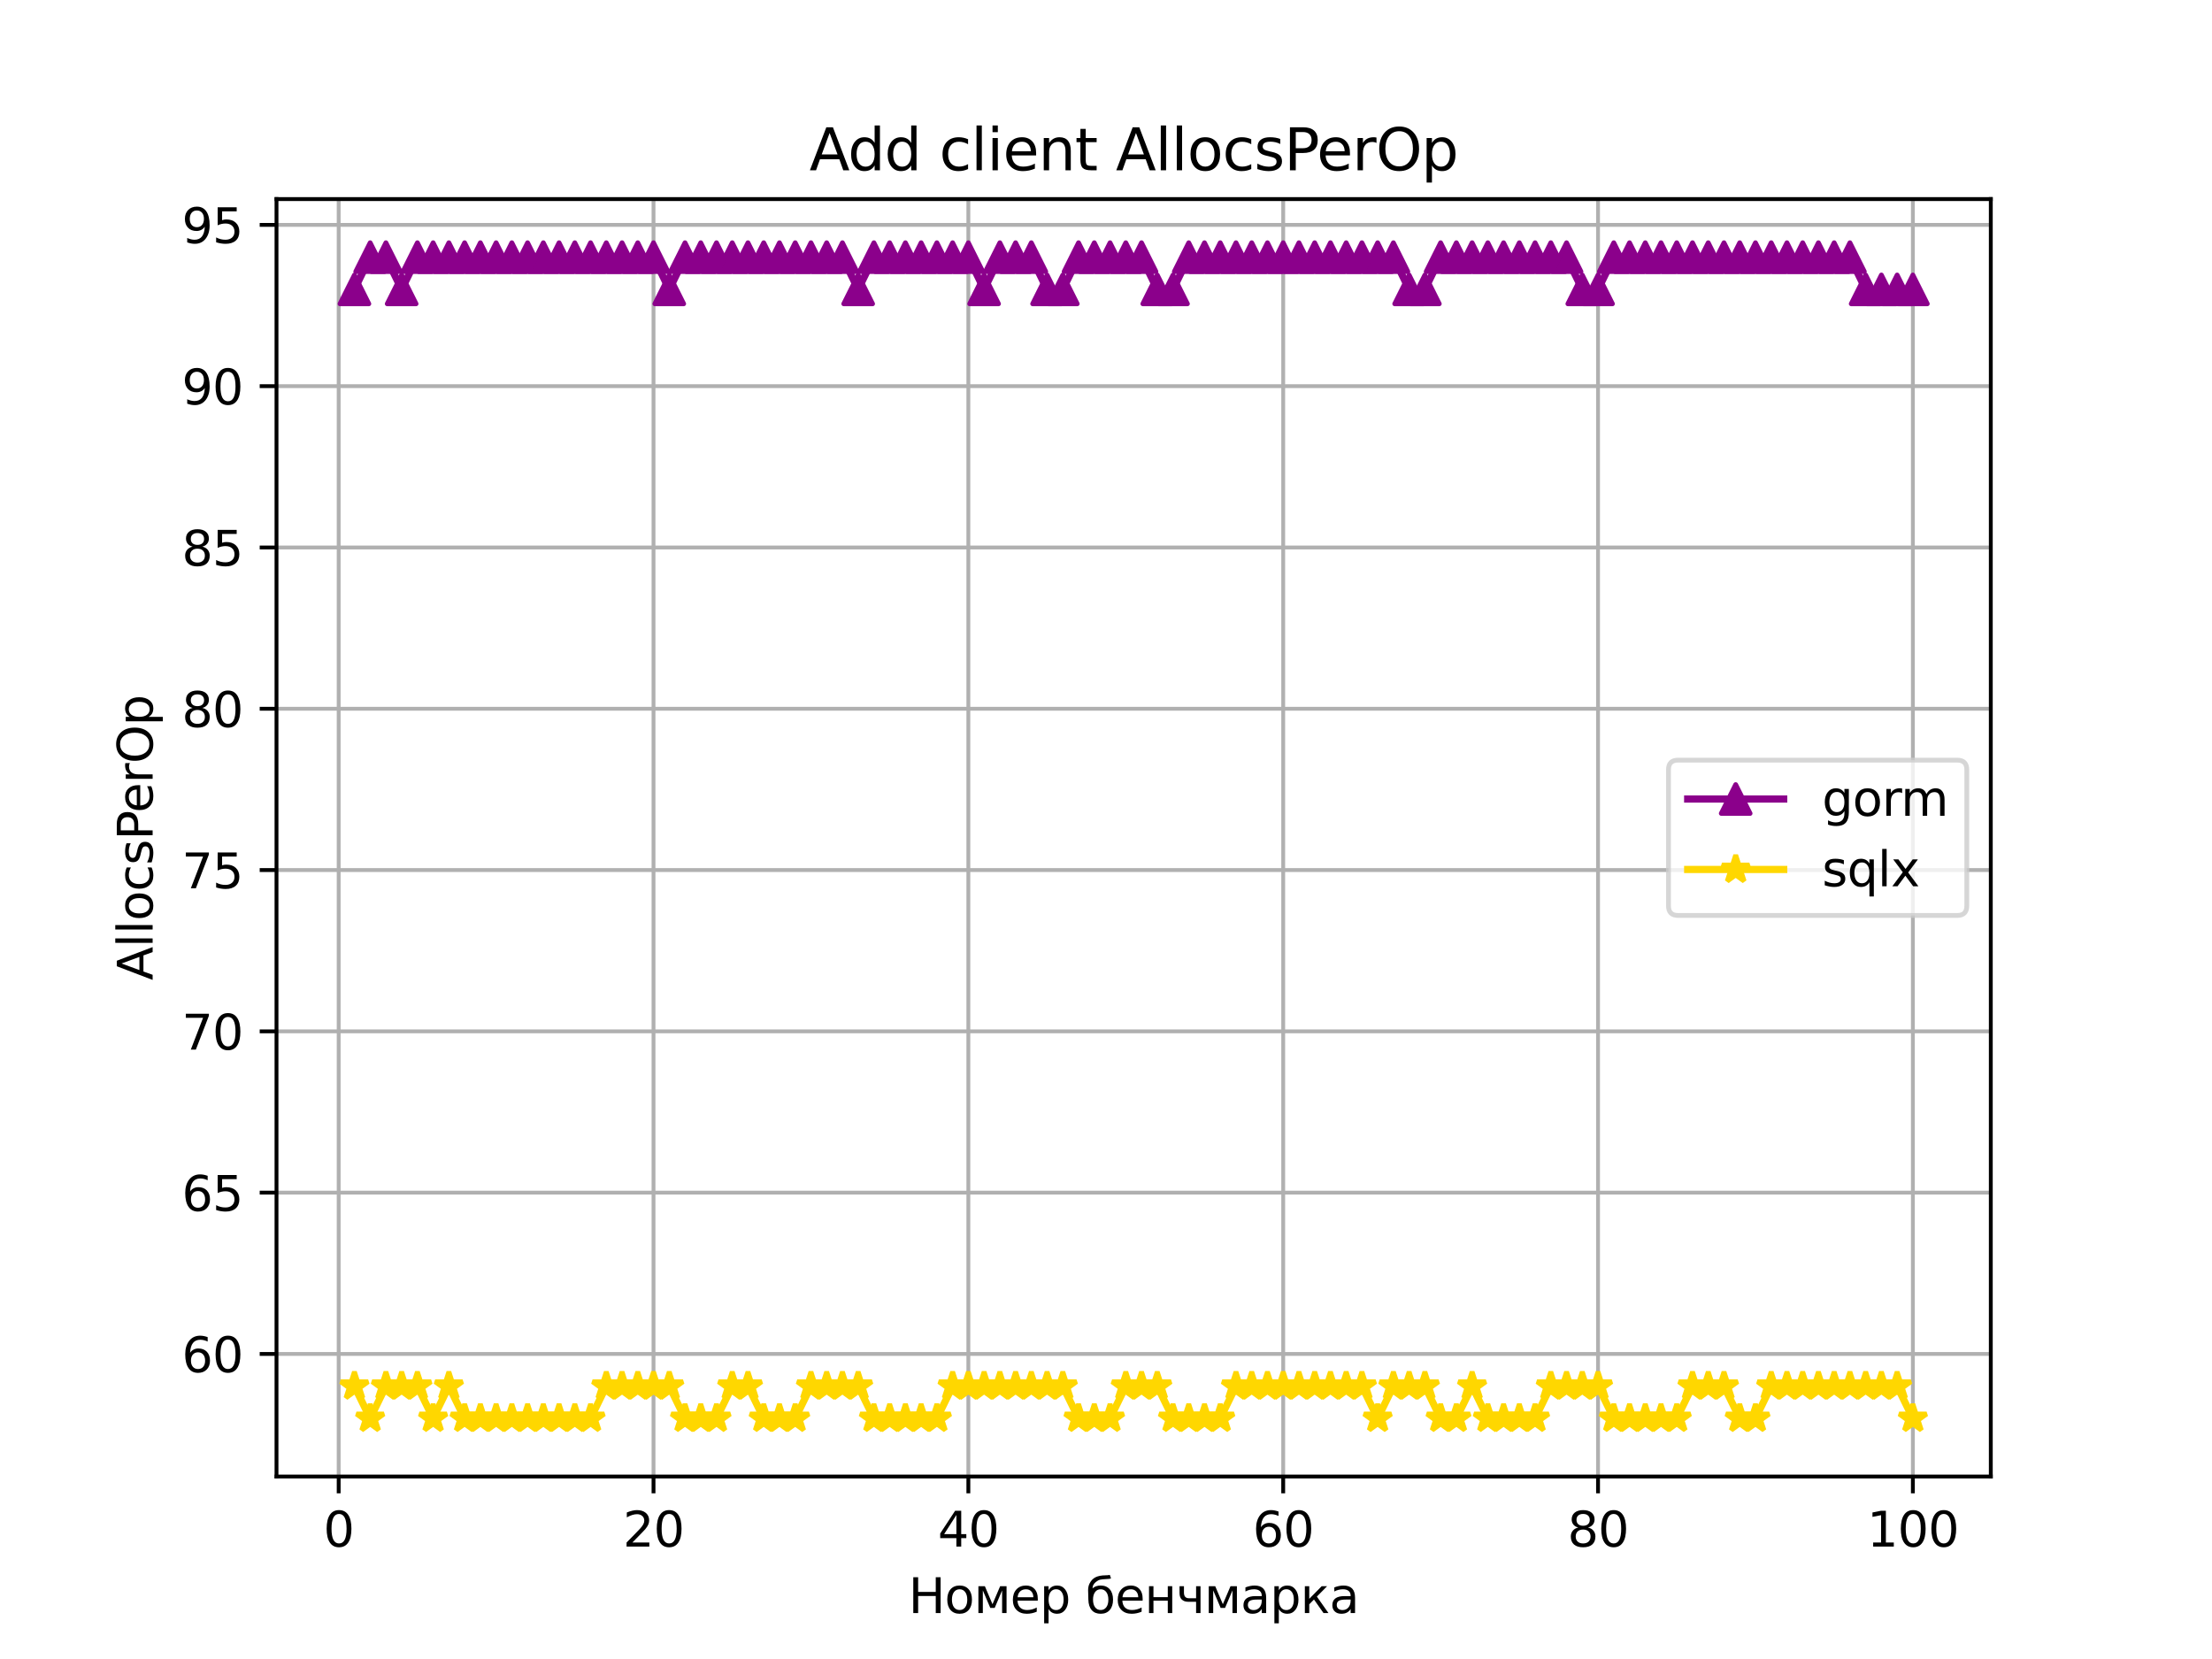 <?xml version="1.0" encoding="utf-8" standalone="no"?>
<!DOCTYPE svg PUBLIC "-//W3C//DTD SVG 1.1//EN"
  "http://www.w3.org/Graphics/SVG/1.1/DTD/svg11.dtd">
<svg xmlns:xlink="http://www.w3.org/1999/xlink" width="460.8pt" height="345.6pt" viewBox="0 0 460.8 345.6" xmlns="http://www.w3.org/2000/svg" version="1.1">
 <defs>
  <style type="text/css">*{stroke-linejoin: round; stroke-linecap: butt}</style>
 </defs>
 <g id="figure_1">
  <g id="patch_1">
   <path d="M 0 345.6 
L 460.8 345.6 
L 460.8 0 
L 0 0 
z
" style="fill: #ffffff"/>
  </g>
  <g id="axes_1">
   <g id="patch_2">
    <path d="M 57.6 307.584 
L 414.72 307.584 
L 414.72 41.472 
L 57.6 41.472 
z
" style="fill: #ffffff"/>
   </g>
   <g id="matplotlib.axis_1">
    <g id="xtick_1">
     <g id="line2d_1">
      <path d="M 70.553 307.584 
L 70.553 41.472 
" clip-path="url(#pcb3a0e792c)" style="fill: none; stroke: #b0b0b0; stroke-width: 0.8; stroke-linecap: square"/>
     </g>
     <g id="line2d_2">
      <defs>
       <path id="m7934d9e252" d="M 0 0 
L 0 3.5 
" style="stroke: #000000; stroke-width: 0.8"/>
      </defs>
      <g>
       <use xlink:href="#m7934d9e252" x="70.553" y="307.584" style="stroke: #000000; stroke-width: 0.8"/>
      </g>
     </g>
     <g id="text_1">
      <!-- 0 -->
      <g transform="translate(67.372 322.182) scale(0.1 -0.1)">
       <defs>
        <path id="DejaVuSans-30" d="M 2034 4250 
Q 1547 4250 1301 3770 
Q 1056 3291 1056 2328 
Q 1056 1369 1301 889 
Q 1547 409 2034 409 
Q 2525 409 2770 889 
Q 3016 1369 3016 2328 
Q 3016 3291 2770 3770 
Q 2525 4250 2034 4250 
z
M 2034 4750 
Q 2819 4750 3233 4129 
Q 3647 3509 3647 2328 
Q 3647 1150 3233 529 
Q 2819 -91 2034 -91 
Q 1250 -91 836 529 
Q 422 1150 422 2328 
Q 422 3509 836 4129 
Q 1250 4750 2034 4750 
z
" transform="scale(0.016)"/>
       </defs>
       <use xlink:href="#DejaVuSans-30"/>
      </g>
     </g>
    </g>
    <g id="xtick_2">
     <g id="line2d_3">
      <path d="M 136.14 307.584 
L 136.14 41.472 
" clip-path="url(#pcb3a0e792c)" style="fill: none; stroke: #b0b0b0; stroke-width: 0.8; stroke-linecap: square"/>
     </g>
     <g id="line2d_4">
      <g>
       <use xlink:href="#m7934d9e252" x="136.14" y="307.584" style="stroke: #000000; stroke-width: 0.8"/>
      </g>
     </g>
     <g id="text_2">
      <!-- 20 -->
      <g transform="translate(129.778 322.182) scale(0.1 -0.1)">
       <defs>
        <path id="DejaVuSans-32" d="M 1228 531 
L 3431 531 
L 3431 0 
L 469 0 
L 469 531 
Q 828 903 1448 1529 
Q 2069 2156 2228 2338 
Q 2531 2678 2651 2914 
Q 2772 3150 2772 3378 
Q 2772 3750 2511 3984 
Q 2250 4219 1831 4219 
Q 1534 4219 1204 4116 
Q 875 4013 500 3803 
L 500 4441 
Q 881 4594 1212 4672 
Q 1544 4750 1819 4750 
Q 2544 4750 2975 4387 
Q 3406 4025 3406 3419 
Q 3406 3131 3298 2873 
Q 3191 2616 2906 2266 
Q 2828 2175 2409 1742 
Q 1991 1309 1228 531 
z
" transform="scale(0.016)"/>
       </defs>
       <use xlink:href="#DejaVuSans-32"/>
       <use xlink:href="#DejaVuSans-30" x="63.623"/>
      </g>
     </g>
    </g>
    <g id="xtick_3">
     <g id="line2d_5">
      <path d="M 201.727 307.584 
L 201.727 41.472 
" clip-path="url(#pcb3a0e792c)" style="fill: none; stroke: #b0b0b0; stroke-width: 0.8; stroke-linecap: square"/>
     </g>
     <g id="line2d_6">
      <g>
       <use xlink:href="#m7934d9e252" x="201.727" y="307.584" style="stroke: #000000; stroke-width: 0.8"/>
      </g>
     </g>
     <g id="text_3">
      <!-- 40 -->
      <g transform="translate(195.364 322.182) scale(0.1 -0.1)">
       <defs>
        <path id="DejaVuSans-34" d="M 2419 4116 
L 825 1625 
L 2419 1625 
L 2419 4116 
z
M 2253 4666 
L 3047 4666 
L 3047 1625 
L 3713 1625 
L 3713 1100 
L 3047 1100 
L 3047 0 
L 2419 0 
L 2419 1100 
L 313 1100 
L 313 1709 
L 2253 4666 
z
" transform="scale(0.016)"/>
       </defs>
       <use xlink:href="#DejaVuSans-34"/>
       <use xlink:href="#DejaVuSans-30" x="63.623"/>
      </g>
     </g>
    </g>
    <g id="xtick_4">
     <g id="line2d_7">
      <path d="M 267.314 307.584 
L 267.314 41.472 
" clip-path="url(#pcb3a0e792c)" style="fill: none; stroke: #b0b0b0; stroke-width: 0.8; stroke-linecap: square"/>
     </g>
     <g id="line2d_8">
      <g>
       <use xlink:href="#m7934d9e252" x="267.314" y="307.584" style="stroke: #000000; stroke-width: 0.8"/>
      </g>
     </g>
     <g id="text_4">
      <!-- 60 -->
      <g transform="translate(260.951 322.182) scale(0.1 -0.1)">
       <defs>
        <path id="DejaVuSans-36" d="M 2113 2584 
Q 1688 2584 1439 2293 
Q 1191 2003 1191 1497 
Q 1191 994 1439 701 
Q 1688 409 2113 409 
Q 2538 409 2786 701 
Q 3034 994 3034 1497 
Q 3034 2003 2786 2293 
Q 2538 2584 2113 2584 
z
M 3366 4563 
L 3366 3988 
Q 3128 4100 2886 4159 
Q 2644 4219 2406 4219 
Q 1781 4219 1451 3797 
Q 1122 3375 1075 2522 
Q 1259 2794 1537 2939 
Q 1816 3084 2150 3084 
Q 2853 3084 3261 2657 
Q 3669 2231 3669 1497 
Q 3669 778 3244 343 
Q 2819 -91 2113 -91 
Q 1303 -91 875 529 
Q 447 1150 447 2328 
Q 447 3434 972 4092 
Q 1497 4750 2381 4750 
Q 2619 4750 2861 4703 
Q 3103 4656 3366 4563 
z
" transform="scale(0.016)"/>
       </defs>
       <use xlink:href="#DejaVuSans-36"/>
       <use xlink:href="#DejaVuSans-30" x="63.623"/>
      </g>
     </g>
    </g>
    <g id="xtick_5">
     <g id="line2d_9">
      <path d="M 332.9 307.584 
L 332.9 41.472 
" clip-path="url(#pcb3a0e792c)" style="fill: none; stroke: #b0b0b0; stroke-width: 0.8; stroke-linecap: square"/>
     </g>
     <g id="line2d_10">
      <g>
       <use xlink:href="#m7934d9e252" x="332.9" y="307.584" style="stroke: #000000; stroke-width: 0.8"/>
      </g>
     </g>
     <g id="text_5">
      <!-- 80 -->
      <g transform="translate(326.538 322.182) scale(0.1 -0.1)">
       <defs>
        <path id="DejaVuSans-38" d="M 2034 2216 
Q 1584 2216 1326 1975 
Q 1069 1734 1069 1313 
Q 1069 891 1326 650 
Q 1584 409 2034 409 
Q 2484 409 2743 651 
Q 3003 894 3003 1313 
Q 3003 1734 2745 1975 
Q 2488 2216 2034 2216 
z
M 1403 2484 
Q 997 2584 770 2862 
Q 544 3141 544 3541 
Q 544 4100 942 4425 
Q 1341 4750 2034 4750 
Q 2731 4750 3128 4425 
Q 3525 4100 3525 3541 
Q 3525 3141 3298 2862 
Q 3072 2584 2669 2484 
Q 3125 2378 3379 2068 
Q 3634 1759 3634 1313 
Q 3634 634 3220 271 
Q 2806 -91 2034 -91 
Q 1263 -91 848 271 
Q 434 634 434 1313 
Q 434 1759 690 2068 
Q 947 2378 1403 2484 
z
M 1172 3481 
Q 1172 3119 1398 2916 
Q 1625 2713 2034 2713 
Q 2441 2713 2670 2916 
Q 2900 3119 2900 3481 
Q 2900 3844 2670 4047 
Q 2441 4250 2034 4250 
Q 1625 4250 1398 4047 
Q 1172 3844 1172 3481 
z
" transform="scale(0.016)"/>
       </defs>
       <use xlink:href="#DejaVuSans-38"/>
       <use xlink:href="#DejaVuSans-30" x="63.623"/>
      </g>
     </g>
    </g>
    <g id="xtick_6">
     <g id="line2d_11">
      <path d="M 398.487 307.584 
L 398.487 41.472 
" clip-path="url(#pcb3a0e792c)" style="fill: none; stroke: #b0b0b0; stroke-width: 0.8; stroke-linecap: square"/>
     </g>
     <g id="line2d_12">
      <g>
       <use xlink:href="#m7934d9e252" x="398.487" y="307.584" style="stroke: #000000; stroke-width: 0.8"/>
      </g>
     </g>
     <g id="text_6">
      <!-- 100 -->
      <g transform="translate(388.944 322.182) scale(0.1 -0.1)">
       <defs>
        <path id="DejaVuSans-31" d="M 794 531 
L 1825 531 
L 1825 4091 
L 703 3866 
L 703 4441 
L 1819 4666 
L 2450 4666 
L 2450 531 
L 3481 531 
L 3481 0 
L 794 0 
L 794 531 
z
" transform="scale(0.016)"/>
       </defs>
       <use xlink:href="#DejaVuSans-31"/>
       <use xlink:href="#DejaVuSans-30" x="63.623"/>
       <use xlink:href="#DejaVuSans-30" x="127.246"/>
      </g>
     </g>
    </g>
    <g id="text_7">
     <!-- Номер бенчмарка -->
     <g transform="translate(189.251 336.031) scale(0.1 -0.1)">
      <defs>
       <path id="DejaVuSans-41d" d="M 628 4666 
L 1259 4666 
L 1259 2753 
L 3553 2753 
L 3553 4666 
L 4184 4666 
L 4184 0 
L 3553 0 
L 3553 2222 
L 1259 2222 
L 1259 0 
L 628 0 
L 628 4666 
z
" transform="scale(0.016)"/>
       <path id="DejaVuSans-43e" d="M 1959 3097 
Q 1497 3097 1228 2736 
Q 959 2375 959 1747 
Q 959 1119 1226 758 
Q 1494 397 1959 397 
Q 2419 397 2687 759 
Q 2956 1122 2956 1747 
Q 2956 2369 2687 2733 
Q 2419 3097 1959 3097 
z
M 1959 3584 
Q 2709 3584 3137 3096 
Q 3566 2609 3566 1747 
Q 3566 888 3137 398 
Q 2709 -91 1959 -91 
Q 1206 -91 779 398 
Q 353 888 353 1747 
Q 353 2609 779 3096 
Q 1206 3584 1959 3584 
z
" transform="scale(0.016)"/>
       <path id="DejaVuSans-43c" d="M 581 3500 
L 1422 3500 
L 2416 1156 
L 3413 3500 
L 4247 3500 
L 4247 0 
L 3669 0 
L 3669 2950 
L 2703 672 
L 2128 672 
L 1159 2950 
L 1159 0 
L 581 0 
L 581 3500 
z
" transform="scale(0.016)"/>
       <path id="DejaVuSans-435" d="M 3597 1894 
L 3597 1613 
L 953 1613 
Q 991 1019 1311 708 
Q 1631 397 2203 397 
Q 2534 397 2845 478 
Q 3156 559 3463 722 
L 3463 178 
Q 3153 47 2828 -22 
Q 2503 -91 2169 -91 
Q 1331 -91 842 396 
Q 353 884 353 1716 
Q 353 2575 817 3079 
Q 1281 3584 2069 3584 
Q 2775 3584 3186 3129 
Q 3597 2675 3597 1894 
z
M 3022 2063 
Q 3016 2534 2758 2815 
Q 2500 3097 2075 3097 
Q 1594 3097 1305 2825 
Q 1016 2553 972 2059 
L 3022 2063 
z
" transform="scale(0.016)"/>
       <path id="DejaVuSans-440" d="M 1159 525 
L 1159 -1331 
L 581 -1331 
L 581 3500 
L 1159 3500 
L 1159 2969 
Q 1341 3281 1617 3432 
Q 1894 3584 2278 3584 
Q 2916 3584 3314 3078 
Q 3713 2572 3713 1747 
Q 3713 922 3314 415 
Q 2916 -91 2278 -91 
Q 1894 -91 1617 61 
Q 1341 213 1159 525 
z
M 3116 1747 
Q 3116 2381 2855 2742 
Q 2594 3103 2138 3103 
Q 1681 3103 1420 2742 
Q 1159 2381 1159 1747 
Q 1159 1113 1420 752 
Q 1681 391 2138 391 
Q 2594 391 2855 752 
Q 3116 1113 3116 1747 
z
" transform="scale(0.016)"/>
       <path id="DejaVuSans-20" transform="scale(0.016)"/>
       <path id="DejaVuSans-431" d="M 1991 3584 
Q 2741 3584 3169 3096 
Q 3597 2609 3597 1747 
Q 3597 888 3169 398 
Q 2741 -91 1991 -91 
Q 1238 -91 822 384 
Q 406 859 384 1747 
L 366 2463 
Q 350 2834 350 2963 
Q 350 3463 531 3831 
Q 816 4409 1308 4659 
Q 1800 4909 2625 4916 
Q 3006 4919 3175 4972 
L 3334 4516 
Q 3181 4453 3041 4450 
L 2259 4397 
Q 1866 4369 1628 4231 
Q 1006 3866 947 3388 
L 925 3213 
Q 1331 3584 1991 3584 
z
M 1991 3097 
Q 1528 3097 1259 2736 
Q 991 2375 991 1747 
Q 991 1119 1258 758 
Q 1525 397 1991 397 
Q 2450 397 2719 759 
Q 2988 1122 2988 1747 
Q 2988 2369 2719 2733 
Q 2450 3097 1991 3097 
z
" transform="scale(0.016)"/>
       <path id="DejaVuSans-43d" d="M 581 3500 
L 1159 3500 
L 1159 2072 
L 3025 2072 
L 3025 3500 
L 3603 3500 
L 3603 0 
L 3025 0 
L 3025 1613 
L 1159 1613 
L 1159 0 
L 581 0 
L 581 3500 
z
" transform="scale(0.016)"/>
       <path id="DejaVuSans-447" d="M 2625 0 
L 2625 1472 
L 1553 1472 
Q 1075 1472 756 1769 
Q 469 2038 469 2613 
L 469 3500 
L 1044 3500 
L 1044 2666 
Q 1044 2300 1206 2116 
Q 1372 1931 1697 1931 
L 2625 1931 
L 2625 3500 
L 3200 3500 
L 3200 0 
L 2625 0 
z
" transform="scale(0.016)"/>
       <path id="DejaVuSans-430" d="M 2194 1759 
Q 1497 1759 1228 1600 
Q 959 1441 959 1056 
Q 959 750 1161 570 
Q 1363 391 1709 391 
Q 2188 391 2477 730 
Q 2766 1069 2766 1631 
L 2766 1759 
L 2194 1759 
z
M 3341 1997 
L 3341 0 
L 2766 0 
L 2766 531 
Q 2569 213 2275 61 
Q 1981 -91 1556 -91 
Q 1019 -91 701 211 
Q 384 513 384 1019 
Q 384 1609 779 1909 
Q 1175 2209 1959 2209 
L 2766 2209 
L 2766 2266 
Q 2766 2663 2505 2880 
Q 2244 3097 1772 3097 
Q 1472 3097 1187 3025 
Q 903 2953 641 2809 
L 641 3341 
Q 956 3463 1253 3523 
Q 1550 3584 1831 3584 
Q 2591 3584 2966 3190 
Q 3341 2797 3341 1997 
z
" transform="scale(0.016)"/>
       <path id="DejaVuSans-43a" d="M 581 3500 
L 1153 3500 
L 1153 1856 
L 2775 3500 
L 3481 3500 
L 2144 2147 
L 3653 0 
L 3009 0 
L 1769 1766 
L 1153 1141 
L 1153 0 
L 581 0 
L 581 3500 
z
" transform="scale(0.016)"/>
      </defs>
      <use xlink:href="#DejaVuSans-41d"/>
      <use xlink:href="#DejaVuSans-43e" x="75.195"/>
      <use xlink:href="#DejaVuSans-43c" x="136.377"/>
      <use xlink:href="#DejaVuSans-435" x="211.816"/>
      <use xlink:href="#DejaVuSans-440" x="273.34"/>
      <use xlink:href="#DejaVuSans-20" x="336.816"/>
      <use xlink:href="#DejaVuSans-431" x="368.604"/>
      <use xlink:href="#DejaVuSans-435" x="430.273"/>
      <use xlink:href="#DejaVuSans-43d" x="491.797"/>
      <use xlink:href="#DejaVuSans-447" x="557.178"/>
      <use xlink:href="#DejaVuSans-43c" x="616.26"/>
      <use xlink:href="#DejaVuSans-430" x="691.699"/>
      <use xlink:href="#DejaVuSans-440" x="752.979"/>
      <use xlink:href="#DejaVuSans-43a" x="816.455"/>
      <use xlink:href="#DejaVuSans-430" x="876.855"/>
     </g>
    </g>
   </g>
   <g id="matplotlib.axis_2">
    <g id="ytick_1">
     <g id="line2d_13">
      <path d="M 57.6 282.048 
L 414.72 282.048 
" clip-path="url(#pcb3a0e792c)" style="fill: none; stroke: #b0b0b0; stroke-width: 0.8; stroke-linecap: square"/>
     </g>
     <g id="line2d_14">
      <defs>
       <path id="me37db8e128" d="M 0 0 
L -3.5 0 
" style="stroke: #000000; stroke-width: 0.8"/>
      </defs>
      <g>
       <use xlink:href="#me37db8e128" x="57.6" y="282.048" style="stroke: #000000; stroke-width: 0.8"/>
      </g>
     </g>
     <g id="text_8">
      <!-- 60 -->
      <g transform="translate(37.875 285.847) scale(0.1 -0.1)">
       <use xlink:href="#DejaVuSans-36"/>
       <use xlink:href="#DejaVuSans-30" x="63.623"/>
      </g>
     </g>
    </g>
    <g id="ytick_2">
     <g id="line2d_15">
      <path d="M 57.6 248.448 
L 414.72 248.448 
" clip-path="url(#pcb3a0e792c)" style="fill: none; stroke: #b0b0b0; stroke-width: 0.8; stroke-linecap: square"/>
     </g>
     <g id="line2d_16">
      <g>
       <use xlink:href="#me37db8e128" x="57.6" y="248.448" style="stroke: #000000; stroke-width: 0.8"/>
      </g>
     </g>
     <g id="text_9">
      <!-- 65 -->
      <g transform="translate(37.875 252.247) scale(0.1 -0.1)">
       <defs>
        <path id="DejaVuSans-35" d="M 691 4666 
L 3169 4666 
L 3169 4134 
L 1269 4134 
L 1269 2991 
Q 1406 3038 1543 3061 
Q 1681 3084 1819 3084 
Q 2600 3084 3056 2656 
Q 3513 2228 3513 1497 
Q 3513 744 3044 326 
Q 2575 -91 1722 -91 
Q 1428 -91 1123 -41 
Q 819 9 494 109 
L 494 744 
Q 775 591 1075 516 
Q 1375 441 1709 441 
Q 2250 441 2565 725 
Q 2881 1009 2881 1497 
Q 2881 1984 2565 2268 
Q 2250 2553 1709 2553 
Q 1456 2553 1204 2497 
Q 953 2441 691 2322 
L 691 4666 
z
" transform="scale(0.016)"/>
       </defs>
       <use xlink:href="#DejaVuSans-36"/>
       <use xlink:href="#DejaVuSans-35" x="63.623"/>
      </g>
     </g>
    </g>
    <g id="ytick_3">
     <g id="line2d_17">
      <path d="M 57.6 214.848 
L 414.72 214.848 
" clip-path="url(#pcb3a0e792c)" style="fill: none; stroke: #b0b0b0; stroke-width: 0.8; stroke-linecap: square"/>
     </g>
     <g id="line2d_18">
      <g>
       <use xlink:href="#me37db8e128" x="57.6" y="214.848" style="stroke: #000000; stroke-width: 0.8"/>
      </g>
     </g>
     <g id="text_10">
      <!-- 70 -->
      <g transform="translate(37.875 218.647) scale(0.1 -0.1)">
       <defs>
        <path id="DejaVuSans-37" d="M 525 4666 
L 3525 4666 
L 3525 4397 
L 1831 0 
L 1172 0 
L 2766 4134 
L 525 4134 
L 525 4666 
z
" transform="scale(0.016)"/>
       </defs>
       <use xlink:href="#DejaVuSans-37"/>
       <use xlink:href="#DejaVuSans-30" x="63.623"/>
      </g>
     </g>
    </g>
    <g id="ytick_4">
     <g id="line2d_19">
      <path d="M 57.6 181.248 
L 414.72 181.248 
" clip-path="url(#pcb3a0e792c)" style="fill: none; stroke: #b0b0b0; stroke-width: 0.8; stroke-linecap: square"/>
     </g>
     <g id="line2d_20">
      <g>
       <use xlink:href="#me37db8e128" x="57.6" y="181.248" style="stroke: #000000; stroke-width: 0.8"/>
      </g>
     </g>
     <g id="text_11">
      <!-- 75 -->
      <g transform="translate(37.875 185.047) scale(0.1 -0.1)">
       <use xlink:href="#DejaVuSans-37"/>
       <use xlink:href="#DejaVuSans-35" x="63.623"/>
      </g>
     </g>
    </g>
    <g id="ytick_5">
     <g id="line2d_21">
      <path d="M 57.6 147.648 
L 414.72 147.648 
" clip-path="url(#pcb3a0e792c)" style="fill: none; stroke: #b0b0b0; stroke-width: 0.8; stroke-linecap: square"/>
     </g>
     <g id="line2d_22">
      <g>
       <use xlink:href="#me37db8e128" x="57.6" y="147.648" style="stroke: #000000; stroke-width: 0.8"/>
      </g>
     </g>
     <g id="text_12">
      <!-- 80 -->
      <g transform="translate(37.875 151.447) scale(0.1 -0.1)">
       <use xlink:href="#DejaVuSans-38"/>
       <use xlink:href="#DejaVuSans-30" x="63.623"/>
      </g>
     </g>
    </g>
    <g id="ytick_6">
     <g id="line2d_23">
      <path d="M 57.6 114.048 
L 414.72 114.048 
" clip-path="url(#pcb3a0e792c)" style="fill: none; stroke: #b0b0b0; stroke-width: 0.8; stroke-linecap: square"/>
     </g>
     <g id="line2d_24">
      <g>
       <use xlink:href="#me37db8e128" x="57.6" y="114.048" style="stroke: #000000; stroke-width: 0.8"/>
      </g>
     </g>
     <g id="text_13">
      <!-- 85 -->
      <g transform="translate(37.875 117.847) scale(0.1 -0.1)">
       <use xlink:href="#DejaVuSans-38"/>
       <use xlink:href="#DejaVuSans-35" x="63.623"/>
      </g>
     </g>
    </g>
    <g id="ytick_7">
     <g id="line2d_25">
      <path d="M 57.6 80.448 
L 414.72 80.448 
" clip-path="url(#pcb3a0e792c)" style="fill: none; stroke: #b0b0b0; stroke-width: 0.8; stroke-linecap: square"/>
     </g>
     <g id="line2d_26">
      <g>
       <use xlink:href="#me37db8e128" x="57.6" y="80.448" style="stroke: #000000; stroke-width: 0.8"/>
      </g>
     </g>
     <g id="text_14">
      <!-- 90 -->
      <g transform="translate(37.875 84.247) scale(0.1 -0.1)">
       <defs>
        <path id="DejaVuSans-39" d="M 703 97 
L 703 672 
Q 941 559 1184 500 
Q 1428 441 1663 441 
Q 2288 441 2617 861 
Q 2947 1281 2994 2138 
Q 2813 1869 2534 1725 
Q 2256 1581 1919 1581 
Q 1219 1581 811 2004 
Q 403 2428 403 3163 
Q 403 3881 828 4315 
Q 1253 4750 1959 4750 
Q 2769 4750 3195 4129 
Q 3622 3509 3622 2328 
Q 3622 1225 3098 567 
Q 2575 -91 1691 -91 
Q 1453 -91 1209 -44 
Q 966 3 703 97 
z
M 1959 2075 
Q 2384 2075 2632 2365 
Q 2881 2656 2881 3163 
Q 2881 3666 2632 3958 
Q 2384 4250 1959 4250 
Q 1534 4250 1286 3958 
Q 1038 3666 1038 3163 
Q 1038 2656 1286 2365 
Q 1534 2075 1959 2075 
z
" transform="scale(0.016)"/>
       </defs>
       <use xlink:href="#DejaVuSans-39"/>
       <use xlink:href="#DejaVuSans-30" x="63.623"/>
      </g>
     </g>
    </g>
    <g id="ytick_8">
     <g id="line2d_27">
      <path d="M 57.6 46.848 
L 414.72 46.848 
" clip-path="url(#pcb3a0e792c)" style="fill: none; stroke: #b0b0b0; stroke-width: 0.8; stroke-linecap: square"/>
     </g>
     <g id="line2d_28">
      <g>
       <use xlink:href="#me37db8e128" x="57.6" y="46.848" style="stroke: #000000; stroke-width: 0.8"/>
      </g>
     </g>
     <g id="text_15">
      <!-- 95 -->
      <g transform="translate(37.875 50.647) scale(0.1 -0.1)">
       <use xlink:href="#DejaVuSans-39"/>
       <use xlink:href="#DejaVuSans-35" x="63.623"/>
      </g>
     </g>
    </g>
    <g id="text_16">
     <!-- AllocsPerOp -->
     <g transform="translate(31.795 204.215) rotate(-90) scale(0.1 -0.1)">
      <defs>
       <path id="DejaVuSans-41" d="M 2188 4044 
L 1331 1722 
L 3047 1722 
L 2188 4044 
z
M 1831 4666 
L 2547 4666 
L 4325 0 
L 3669 0 
L 3244 1197 
L 1141 1197 
L 716 0 
L 50 0 
L 1831 4666 
z
" transform="scale(0.016)"/>
       <path id="DejaVuSans-6c" d="M 603 4863 
L 1178 4863 
L 1178 0 
L 603 0 
L 603 4863 
z
" transform="scale(0.016)"/>
       <path id="DejaVuSans-6f" d="M 1959 3097 
Q 1497 3097 1228 2736 
Q 959 2375 959 1747 
Q 959 1119 1226 758 
Q 1494 397 1959 397 
Q 2419 397 2687 759 
Q 2956 1122 2956 1747 
Q 2956 2369 2687 2733 
Q 2419 3097 1959 3097 
z
M 1959 3584 
Q 2709 3584 3137 3096 
Q 3566 2609 3566 1747 
Q 3566 888 3137 398 
Q 2709 -91 1959 -91 
Q 1206 -91 779 398 
Q 353 888 353 1747 
Q 353 2609 779 3096 
Q 1206 3584 1959 3584 
z
" transform="scale(0.016)"/>
       <path id="DejaVuSans-63" d="M 3122 3366 
L 3122 2828 
Q 2878 2963 2633 3030 
Q 2388 3097 2138 3097 
Q 1578 3097 1268 2742 
Q 959 2388 959 1747 
Q 959 1106 1268 751 
Q 1578 397 2138 397 
Q 2388 397 2633 464 
Q 2878 531 3122 666 
L 3122 134 
Q 2881 22 2623 -34 
Q 2366 -91 2075 -91 
Q 1284 -91 818 406 
Q 353 903 353 1747 
Q 353 2603 823 3093 
Q 1294 3584 2113 3584 
Q 2378 3584 2631 3529 
Q 2884 3475 3122 3366 
z
" transform="scale(0.016)"/>
       <path id="DejaVuSans-73" d="M 2834 3397 
L 2834 2853 
Q 2591 2978 2328 3040 
Q 2066 3103 1784 3103 
Q 1356 3103 1142 2972 
Q 928 2841 928 2578 
Q 928 2378 1081 2264 
Q 1234 2150 1697 2047 
L 1894 2003 
Q 2506 1872 2764 1633 
Q 3022 1394 3022 966 
Q 3022 478 2636 193 
Q 2250 -91 1575 -91 
Q 1294 -91 989 -36 
Q 684 19 347 128 
L 347 722 
Q 666 556 975 473 
Q 1284 391 1588 391 
Q 1994 391 2212 530 
Q 2431 669 2431 922 
Q 2431 1156 2273 1281 
Q 2116 1406 1581 1522 
L 1381 1569 
Q 847 1681 609 1914 
Q 372 2147 372 2553 
Q 372 3047 722 3315 
Q 1072 3584 1716 3584 
Q 2034 3584 2315 3537 
Q 2597 3491 2834 3397 
z
" transform="scale(0.016)"/>
       <path id="DejaVuSans-50" d="M 1259 4147 
L 1259 2394 
L 2053 2394 
Q 2494 2394 2734 2622 
Q 2975 2850 2975 3272 
Q 2975 3691 2734 3919 
Q 2494 4147 2053 4147 
L 1259 4147 
z
M 628 4666 
L 2053 4666 
Q 2838 4666 3239 4311 
Q 3641 3956 3641 3272 
Q 3641 2581 3239 2228 
Q 2838 1875 2053 1875 
L 1259 1875 
L 1259 0 
L 628 0 
L 628 4666 
z
" transform="scale(0.016)"/>
       <path id="DejaVuSans-65" d="M 3597 1894 
L 3597 1613 
L 953 1613 
Q 991 1019 1311 708 
Q 1631 397 2203 397 
Q 2534 397 2845 478 
Q 3156 559 3463 722 
L 3463 178 
Q 3153 47 2828 -22 
Q 2503 -91 2169 -91 
Q 1331 -91 842 396 
Q 353 884 353 1716 
Q 353 2575 817 3079 
Q 1281 3584 2069 3584 
Q 2775 3584 3186 3129 
Q 3597 2675 3597 1894 
z
M 3022 2063 
Q 3016 2534 2758 2815 
Q 2500 3097 2075 3097 
Q 1594 3097 1305 2825 
Q 1016 2553 972 2059 
L 3022 2063 
z
" transform="scale(0.016)"/>
       <path id="DejaVuSans-72" d="M 2631 2963 
Q 2534 3019 2420 3045 
Q 2306 3072 2169 3072 
Q 1681 3072 1420 2755 
Q 1159 2438 1159 1844 
L 1159 0 
L 581 0 
L 581 3500 
L 1159 3500 
L 1159 2956 
Q 1341 3275 1631 3429 
Q 1922 3584 2338 3584 
Q 2397 3584 2469 3576 
Q 2541 3569 2628 3553 
L 2631 2963 
z
" transform="scale(0.016)"/>
       <path id="DejaVuSans-4f" d="M 2522 4238 
Q 1834 4238 1429 3725 
Q 1025 3213 1025 2328 
Q 1025 1447 1429 934 
Q 1834 422 2522 422 
Q 3209 422 3611 934 
Q 4013 1447 4013 2328 
Q 4013 3213 3611 3725 
Q 3209 4238 2522 4238 
z
M 2522 4750 
Q 3503 4750 4090 4092 
Q 4678 3434 4678 2328 
Q 4678 1225 4090 567 
Q 3503 -91 2522 -91 
Q 1538 -91 948 565 
Q 359 1222 359 2328 
Q 359 3434 948 4092 
Q 1538 4750 2522 4750 
z
" transform="scale(0.016)"/>
       <path id="DejaVuSans-70" d="M 1159 525 
L 1159 -1331 
L 581 -1331 
L 581 3500 
L 1159 3500 
L 1159 2969 
Q 1341 3281 1617 3432 
Q 1894 3584 2278 3584 
Q 2916 3584 3314 3078 
Q 3713 2572 3713 1747 
Q 3713 922 3314 415 
Q 2916 -91 2278 -91 
Q 1894 -91 1617 61 
Q 1341 213 1159 525 
z
M 3116 1747 
Q 3116 2381 2855 2742 
Q 2594 3103 2138 3103 
Q 1681 3103 1420 2742 
Q 1159 2381 1159 1747 
Q 1159 1113 1420 752 
Q 1681 391 2138 391 
Q 2594 391 2855 752 
Q 3116 1113 3116 1747 
z
" transform="scale(0.016)"/>
      </defs>
      <use xlink:href="#DejaVuSans-41"/>
      <use xlink:href="#DejaVuSans-6c" x="68.408"/>
      <use xlink:href="#DejaVuSans-6c" x="96.191"/>
      <use xlink:href="#DejaVuSans-6f" x="123.975"/>
      <use xlink:href="#DejaVuSans-63" x="185.156"/>
      <use xlink:href="#DejaVuSans-73" x="240.137"/>
      <use xlink:href="#DejaVuSans-50" x="292.236"/>
      <use xlink:href="#DejaVuSans-65" x="348.914"/>
      <use xlink:href="#DejaVuSans-72" x="410.438"/>
      <use xlink:href="#DejaVuSans-4f" x="451.551"/>
      <use xlink:href="#DejaVuSans-70" x="530.262"/>
     </g>
    </g>
   </g>
   <g id="line2d_29">
    <path d="M 73.833 60.288 
L 77.112 53.568 
L 80.391 53.568 
L 83.671 60.288 
L 86.95 53.568 
L 90.229 53.568 
L 93.509 53.568 
L 96.788 53.568 
L 100.067 53.568 
L 103.347 53.568 
L 106.626 53.568 
L 109.905 53.568 
L 113.185 53.568 
L 116.464 53.568 
L 119.743 53.568 
L 123.023 53.568 
L 126.302 53.568 
L 129.581 53.568 
L 132.861 53.568 
L 136.14 53.568 
L 139.42 60.288 
L 142.699 53.568 
L 145.978 53.568 
L 149.258 53.568 
L 152.537 53.568 
L 155.816 53.568 
L 159.096 53.568 
L 162.375 53.568 
L 165.654 53.568 
L 168.934 53.568 
L 172.213 53.568 
L 175.492 53.568 
L 178.772 60.288 
L 182.051 53.568 
L 185.33 53.568 
L 188.61 53.568 
L 191.889 53.568 
L 195.168 53.568 
L 198.448 53.568 
L 201.727 53.568 
L 205.006 60.288 
L 208.286 53.568 
L 211.565 53.568 
L 214.844 53.568 
L 218.124 60.288 
L 221.403 60.288 
L 224.682 53.568 
L 227.962 53.568 
L 231.241 53.568 
L 234.52 53.568 
L 237.8 53.568 
L 241.079 60.288 
L 244.358 60.288 
L 247.638 53.568 
L 250.917 53.568 
L 254.196 53.568 
L 257.476 53.568 
L 260.755 53.568 
L 264.034 53.568 
L 267.314 53.568 
L 270.593 53.568 
L 273.872 53.568 
L 277.152 53.568 
L 280.431 53.568 
L 283.71 53.568 
L 286.99 53.568 
L 290.269 53.568 
L 293.548 60.288 
L 296.828 60.288 
L 300.107 53.568 
L 303.386 53.568 
L 306.666 53.568 
L 309.945 53.568 
L 313.224 53.568 
L 316.504 53.568 
L 319.783 53.568 
L 323.062 53.568 
L 326.342 53.568 
L 329.621 60.288 
L 332.9 60.288 
L 336.18 53.568 
L 339.459 53.568 
L 342.739 53.568 
L 346.018 53.568 
L 349.297 53.568 
L 352.577 53.568 
L 355.856 53.568 
L 359.135 53.568 
L 362.415 53.568 
L 365.694 53.568 
L 368.973 53.568 
L 372.253 53.568 
L 375.532 53.568 
L 378.811 53.568 
L 382.091 53.568 
L 385.37 53.568 
L 388.649 60.288 
L 391.929 60.288 
L 395.208 60.288 
L 398.487 60.288 
" clip-path="url(#pcb3a0e792c)" style="fill: none; stroke: #8b008b; stroke-width: 1.5; stroke-linecap: square"/>
    <defs>
     <path id="m495001c29f" d="M 0 -3 
L -3 3 
L 3 3 
z
" style="stroke: #8b008b; stroke-linejoin: miter"/>
    </defs>
    <g clip-path="url(#pcb3a0e792c)">
     <use xlink:href="#m495001c29f" x="73.833" y="60.288" style="fill: #8b008b; stroke: #8b008b; stroke-linejoin: miter"/>
     <use xlink:href="#m495001c29f" x="77.112" y="53.568" style="fill: #8b008b; stroke: #8b008b; stroke-linejoin: miter"/>
     <use xlink:href="#m495001c29f" x="80.391" y="53.568" style="fill: #8b008b; stroke: #8b008b; stroke-linejoin: miter"/>
     <use xlink:href="#m495001c29f" x="83.671" y="60.288" style="fill: #8b008b; stroke: #8b008b; stroke-linejoin: miter"/>
     <use xlink:href="#m495001c29f" x="86.95" y="53.568" style="fill: #8b008b; stroke: #8b008b; stroke-linejoin: miter"/>
     <use xlink:href="#m495001c29f" x="90.229" y="53.568" style="fill: #8b008b; stroke: #8b008b; stroke-linejoin: miter"/>
     <use xlink:href="#m495001c29f" x="93.509" y="53.568" style="fill: #8b008b; stroke: #8b008b; stroke-linejoin: miter"/>
     <use xlink:href="#m495001c29f" x="96.788" y="53.568" style="fill: #8b008b; stroke: #8b008b; stroke-linejoin: miter"/>
     <use xlink:href="#m495001c29f" x="100.067" y="53.568" style="fill: #8b008b; stroke: #8b008b; stroke-linejoin: miter"/>
     <use xlink:href="#m495001c29f" x="103.347" y="53.568" style="fill: #8b008b; stroke: #8b008b; stroke-linejoin: miter"/>
     <use xlink:href="#m495001c29f" x="106.626" y="53.568" style="fill: #8b008b; stroke: #8b008b; stroke-linejoin: miter"/>
     <use xlink:href="#m495001c29f" x="109.905" y="53.568" style="fill: #8b008b; stroke: #8b008b; stroke-linejoin: miter"/>
     <use xlink:href="#m495001c29f" x="113.185" y="53.568" style="fill: #8b008b; stroke: #8b008b; stroke-linejoin: miter"/>
     <use xlink:href="#m495001c29f" x="116.464" y="53.568" style="fill: #8b008b; stroke: #8b008b; stroke-linejoin: miter"/>
     <use xlink:href="#m495001c29f" x="119.743" y="53.568" style="fill: #8b008b; stroke: #8b008b; stroke-linejoin: miter"/>
     <use xlink:href="#m495001c29f" x="123.023" y="53.568" style="fill: #8b008b; stroke: #8b008b; stroke-linejoin: miter"/>
     <use xlink:href="#m495001c29f" x="126.302" y="53.568" style="fill: #8b008b; stroke: #8b008b; stroke-linejoin: miter"/>
     <use xlink:href="#m495001c29f" x="129.581" y="53.568" style="fill: #8b008b; stroke: #8b008b; stroke-linejoin: miter"/>
     <use xlink:href="#m495001c29f" x="132.861" y="53.568" style="fill: #8b008b; stroke: #8b008b; stroke-linejoin: miter"/>
     <use xlink:href="#m495001c29f" x="136.14" y="53.568" style="fill: #8b008b; stroke: #8b008b; stroke-linejoin: miter"/>
     <use xlink:href="#m495001c29f" x="139.42" y="60.288" style="fill: #8b008b; stroke: #8b008b; stroke-linejoin: miter"/>
     <use xlink:href="#m495001c29f" x="142.699" y="53.568" style="fill: #8b008b; stroke: #8b008b; stroke-linejoin: miter"/>
     <use xlink:href="#m495001c29f" x="145.978" y="53.568" style="fill: #8b008b; stroke: #8b008b; stroke-linejoin: miter"/>
     <use xlink:href="#m495001c29f" x="149.258" y="53.568" style="fill: #8b008b; stroke: #8b008b; stroke-linejoin: miter"/>
     <use xlink:href="#m495001c29f" x="152.537" y="53.568" style="fill: #8b008b; stroke: #8b008b; stroke-linejoin: miter"/>
     <use xlink:href="#m495001c29f" x="155.816" y="53.568" style="fill: #8b008b; stroke: #8b008b; stroke-linejoin: miter"/>
     <use xlink:href="#m495001c29f" x="159.096" y="53.568" style="fill: #8b008b; stroke: #8b008b; stroke-linejoin: miter"/>
     <use xlink:href="#m495001c29f" x="162.375" y="53.568" style="fill: #8b008b; stroke: #8b008b; stroke-linejoin: miter"/>
     <use xlink:href="#m495001c29f" x="165.654" y="53.568" style="fill: #8b008b; stroke: #8b008b; stroke-linejoin: miter"/>
     <use xlink:href="#m495001c29f" x="168.934" y="53.568" style="fill: #8b008b; stroke: #8b008b; stroke-linejoin: miter"/>
     <use xlink:href="#m495001c29f" x="172.213" y="53.568" style="fill: #8b008b; stroke: #8b008b; stroke-linejoin: miter"/>
     <use xlink:href="#m495001c29f" x="175.492" y="53.568" style="fill: #8b008b; stroke: #8b008b; stroke-linejoin: miter"/>
     <use xlink:href="#m495001c29f" x="178.772" y="60.288" style="fill: #8b008b; stroke: #8b008b; stroke-linejoin: miter"/>
     <use xlink:href="#m495001c29f" x="182.051" y="53.568" style="fill: #8b008b; stroke: #8b008b; stroke-linejoin: miter"/>
     <use xlink:href="#m495001c29f" x="185.33" y="53.568" style="fill: #8b008b; stroke: #8b008b; stroke-linejoin: miter"/>
     <use xlink:href="#m495001c29f" x="188.61" y="53.568" style="fill: #8b008b; stroke: #8b008b; stroke-linejoin: miter"/>
     <use xlink:href="#m495001c29f" x="191.889" y="53.568" style="fill: #8b008b; stroke: #8b008b; stroke-linejoin: miter"/>
     <use xlink:href="#m495001c29f" x="195.168" y="53.568" style="fill: #8b008b; stroke: #8b008b; stroke-linejoin: miter"/>
     <use xlink:href="#m495001c29f" x="198.448" y="53.568" style="fill: #8b008b; stroke: #8b008b; stroke-linejoin: miter"/>
     <use xlink:href="#m495001c29f" x="201.727" y="53.568" style="fill: #8b008b; stroke: #8b008b; stroke-linejoin: miter"/>
     <use xlink:href="#m495001c29f" x="205.006" y="60.288" style="fill: #8b008b; stroke: #8b008b; stroke-linejoin: miter"/>
     <use xlink:href="#m495001c29f" x="208.286" y="53.568" style="fill: #8b008b; stroke: #8b008b; stroke-linejoin: miter"/>
     <use xlink:href="#m495001c29f" x="211.565" y="53.568" style="fill: #8b008b; stroke: #8b008b; stroke-linejoin: miter"/>
     <use xlink:href="#m495001c29f" x="214.844" y="53.568" style="fill: #8b008b; stroke: #8b008b; stroke-linejoin: miter"/>
     <use xlink:href="#m495001c29f" x="218.124" y="60.288" style="fill: #8b008b; stroke: #8b008b; stroke-linejoin: miter"/>
     <use xlink:href="#m495001c29f" x="221.403" y="60.288" style="fill: #8b008b; stroke: #8b008b; stroke-linejoin: miter"/>
     <use xlink:href="#m495001c29f" x="224.682" y="53.568" style="fill: #8b008b; stroke: #8b008b; stroke-linejoin: miter"/>
     <use xlink:href="#m495001c29f" x="227.962" y="53.568" style="fill: #8b008b; stroke: #8b008b; stroke-linejoin: miter"/>
     <use xlink:href="#m495001c29f" x="231.241" y="53.568" style="fill: #8b008b; stroke: #8b008b; stroke-linejoin: miter"/>
     <use xlink:href="#m495001c29f" x="234.52" y="53.568" style="fill: #8b008b; stroke: #8b008b; stroke-linejoin: miter"/>
     <use xlink:href="#m495001c29f" x="237.8" y="53.568" style="fill: #8b008b; stroke: #8b008b; stroke-linejoin: miter"/>
     <use xlink:href="#m495001c29f" x="241.079" y="60.288" style="fill: #8b008b; stroke: #8b008b; stroke-linejoin: miter"/>
     <use xlink:href="#m495001c29f" x="244.358" y="60.288" style="fill: #8b008b; stroke: #8b008b; stroke-linejoin: miter"/>
     <use xlink:href="#m495001c29f" x="247.638" y="53.568" style="fill: #8b008b; stroke: #8b008b; stroke-linejoin: miter"/>
     <use xlink:href="#m495001c29f" x="250.917" y="53.568" style="fill: #8b008b; stroke: #8b008b; stroke-linejoin: miter"/>
     <use xlink:href="#m495001c29f" x="254.196" y="53.568" style="fill: #8b008b; stroke: #8b008b; stroke-linejoin: miter"/>
     <use xlink:href="#m495001c29f" x="257.476" y="53.568" style="fill: #8b008b; stroke: #8b008b; stroke-linejoin: miter"/>
     <use xlink:href="#m495001c29f" x="260.755" y="53.568" style="fill: #8b008b; stroke: #8b008b; stroke-linejoin: miter"/>
     <use xlink:href="#m495001c29f" x="264.034" y="53.568" style="fill: #8b008b; stroke: #8b008b; stroke-linejoin: miter"/>
     <use xlink:href="#m495001c29f" x="267.314" y="53.568" style="fill: #8b008b; stroke: #8b008b; stroke-linejoin: miter"/>
     <use xlink:href="#m495001c29f" x="270.593" y="53.568" style="fill: #8b008b; stroke: #8b008b; stroke-linejoin: miter"/>
     <use xlink:href="#m495001c29f" x="273.872" y="53.568" style="fill: #8b008b; stroke: #8b008b; stroke-linejoin: miter"/>
     <use xlink:href="#m495001c29f" x="277.152" y="53.568" style="fill: #8b008b; stroke: #8b008b; stroke-linejoin: miter"/>
     <use xlink:href="#m495001c29f" x="280.431" y="53.568" style="fill: #8b008b; stroke: #8b008b; stroke-linejoin: miter"/>
     <use xlink:href="#m495001c29f" x="283.71" y="53.568" style="fill: #8b008b; stroke: #8b008b; stroke-linejoin: miter"/>
     <use xlink:href="#m495001c29f" x="286.99" y="53.568" style="fill: #8b008b; stroke: #8b008b; stroke-linejoin: miter"/>
     <use xlink:href="#m495001c29f" x="290.269" y="53.568" style="fill: #8b008b; stroke: #8b008b; stroke-linejoin: miter"/>
     <use xlink:href="#m495001c29f" x="293.548" y="60.288" style="fill: #8b008b; stroke: #8b008b; stroke-linejoin: miter"/>
     <use xlink:href="#m495001c29f" x="296.828" y="60.288" style="fill: #8b008b; stroke: #8b008b; stroke-linejoin: miter"/>
     <use xlink:href="#m495001c29f" x="300.107" y="53.568" style="fill: #8b008b; stroke: #8b008b; stroke-linejoin: miter"/>
     <use xlink:href="#m495001c29f" x="303.386" y="53.568" style="fill: #8b008b; stroke: #8b008b; stroke-linejoin: miter"/>
     <use xlink:href="#m495001c29f" x="306.666" y="53.568" style="fill: #8b008b; stroke: #8b008b; stroke-linejoin: miter"/>
     <use xlink:href="#m495001c29f" x="309.945" y="53.568" style="fill: #8b008b; stroke: #8b008b; stroke-linejoin: miter"/>
     <use xlink:href="#m495001c29f" x="313.224" y="53.568" style="fill: #8b008b; stroke: #8b008b; stroke-linejoin: miter"/>
     <use xlink:href="#m495001c29f" x="316.504" y="53.568" style="fill: #8b008b; stroke: #8b008b; stroke-linejoin: miter"/>
     <use xlink:href="#m495001c29f" x="319.783" y="53.568" style="fill: #8b008b; stroke: #8b008b; stroke-linejoin: miter"/>
     <use xlink:href="#m495001c29f" x="323.062" y="53.568" style="fill: #8b008b; stroke: #8b008b; stroke-linejoin: miter"/>
     <use xlink:href="#m495001c29f" x="326.342" y="53.568" style="fill: #8b008b; stroke: #8b008b; stroke-linejoin: miter"/>
     <use xlink:href="#m495001c29f" x="329.621" y="60.288" style="fill: #8b008b; stroke: #8b008b; stroke-linejoin: miter"/>
     <use xlink:href="#m495001c29f" x="332.9" y="60.288" style="fill: #8b008b; stroke: #8b008b; stroke-linejoin: miter"/>
     <use xlink:href="#m495001c29f" x="336.18" y="53.568" style="fill: #8b008b; stroke: #8b008b; stroke-linejoin: miter"/>
     <use xlink:href="#m495001c29f" x="339.459" y="53.568" style="fill: #8b008b; stroke: #8b008b; stroke-linejoin: miter"/>
     <use xlink:href="#m495001c29f" x="342.739" y="53.568" style="fill: #8b008b; stroke: #8b008b; stroke-linejoin: miter"/>
     <use xlink:href="#m495001c29f" x="346.018" y="53.568" style="fill: #8b008b; stroke: #8b008b; stroke-linejoin: miter"/>
     <use xlink:href="#m495001c29f" x="349.297" y="53.568" style="fill: #8b008b; stroke: #8b008b; stroke-linejoin: miter"/>
     <use xlink:href="#m495001c29f" x="352.577" y="53.568" style="fill: #8b008b; stroke: #8b008b; stroke-linejoin: miter"/>
     <use xlink:href="#m495001c29f" x="355.856" y="53.568" style="fill: #8b008b; stroke: #8b008b; stroke-linejoin: miter"/>
     <use xlink:href="#m495001c29f" x="359.135" y="53.568" style="fill: #8b008b; stroke: #8b008b; stroke-linejoin: miter"/>
     <use xlink:href="#m495001c29f" x="362.415" y="53.568" style="fill: #8b008b; stroke: #8b008b; stroke-linejoin: miter"/>
     <use xlink:href="#m495001c29f" x="365.694" y="53.568" style="fill: #8b008b; stroke: #8b008b; stroke-linejoin: miter"/>
     <use xlink:href="#m495001c29f" x="368.973" y="53.568" style="fill: #8b008b; stroke: #8b008b; stroke-linejoin: miter"/>
     <use xlink:href="#m495001c29f" x="372.253" y="53.568" style="fill: #8b008b; stroke: #8b008b; stroke-linejoin: miter"/>
     <use xlink:href="#m495001c29f" x="375.532" y="53.568" style="fill: #8b008b; stroke: #8b008b; stroke-linejoin: miter"/>
     <use xlink:href="#m495001c29f" x="378.811" y="53.568" style="fill: #8b008b; stroke: #8b008b; stroke-linejoin: miter"/>
     <use xlink:href="#m495001c29f" x="382.091" y="53.568" style="fill: #8b008b; stroke: #8b008b; stroke-linejoin: miter"/>
     <use xlink:href="#m495001c29f" x="385.37" y="53.568" style="fill: #8b008b; stroke: #8b008b; stroke-linejoin: miter"/>
     <use xlink:href="#m495001c29f" x="388.649" y="60.288" style="fill: #8b008b; stroke: #8b008b; stroke-linejoin: miter"/>
     <use xlink:href="#m495001c29f" x="391.929" y="60.288" style="fill: #8b008b; stroke: #8b008b; stroke-linejoin: miter"/>
     <use xlink:href="#m495001c29f" x="395.208" y="60.288" style="fill: #8b008b; stroke: #8b008b; stroke-linejoin: miter"/>
     <use xlink:href="#m495001c29f" x="398.487" y="60.288" style="fill: #8b008b; stroke: #8b008b; stroke-linejoin: miter"/>
    </g>
   </g>
   <g id="line2d_30">
    <path d="M 73.833 288.768 
L 77.112 295.488 
L 80.391 288.768 
L 83.671 288.768 
L 86.95 288.768 
L 90.229 295.488 
L 93.509 288.768 
L 96.788 295.488 
L 100.067 295.488 
L 103.347 295.488 
L 106.626 295.488 
L 109.905 295.488 
L 113.185 295.488 
L 116.464 295.488 
L 119.743 295.488 
L 123.023 295.488 
L 126.302 288.768 
L 129.581 288.768 
L 132.861 288.768 
L 136.14 288.768 
L 139.42 288.768 
L 142.699 295.488 
L 145.978 295.488 
L 149.258 295.488 
L 152.537 288.768 
L 155.816 288.768 
L 159.096 295.488 
L 162.375 295.488 
L 165.654 295.488 
L 168.934 288.768 
L 172.213 288.768 
L 175.492 288.768 
L 178.772 288.768 
L 182.051 295.488 
L 185.33 295.488 
L 188.61 295.488 
L 191.889 295.488 
L 195.168 295.488 
L 198.448 288.768 
L 201.727 288.768 
L 205.006 288.768 
L 208.286 288.768 
L 211.565 288.768 
L 214.844 288.768 
L 218.124 288.768 
L 221.403 288.768 
L 224.682 295.488 
L 227.962 295.488 
L 231.241 295.488 
L 234.52 288.768 
L 237.8 288.768 
L 241.079 288.768 
L 244.358 295.488 
L 247.638 295.488 
L 250.917 295.488 
L 254.196 295.488 
L 257.476 288.768 
L 260.755 288.768 
L 264.034 288.768 
L 267.314 288.768 
L 270.593 288.768 
L 273.872 288.768 
L 277.152 288.768 
L 280.431 288.768 
L 283.71 288.768 
L 286.99 295.488 
L 290.269 288.768 
L 293.548 288.768 
L 296.828 288.768 
L 300.107 295.488 
L 303.386 295.488 
L 306.666 288.768 
L 309.945 295.488 
L 313.224 295.488 
L 316.504 295.488 
L 319.783 295.488 
L 323.062 288.768 
L 326.342 288.768 
L 329.621 288.768 
L 332.9 288.768 
L 336.18 295.488 
L 339.459 295.488 
L 342.739 295.488 
L 346.018 295.488 
L 349.297 295.488 
L 352.577 288.768 
L 355.856 288.768 
L 359.135 288.768 
L 362.415 295.488 
L 365.694 295.488 
L 368.973 288.768 
L 372.253 288.768 
L 375.532 288.768 
L 378.811 288.768 
L 382.091 288.768 
L 385.37 288.768 
L 388.649 288.768 
L 391.929 288.768 
L 395.208 288.768 
L 398.487 295.488 
" clip-path="url(#pcb3a0e792c)" style="fill: none; stroke: #ffd700; stroke-width: 1.5; stroke-linecap: square"/>
    <defs>
     <path id="mac9a12b45e" d="M 0 -3 
L -0.674 -0.927 
L -2.853 -0.927 
L -1.09 0.354 
L -1.763 2.427 
L -0 1.146 
L 1.763 2.427 
L 1.09 0.354 
L 2.853 -0.927 
L 0.674 -0.927 
z
" style="stroke: #ffd700; stroke-linejoin: bevel"/>
    </defs>
    <g clip-path="url(#pcb3a0e792c)">
     <use xlink:href="#mac9a12b45e" x="73.833" y="288.768" style="fill: #ffd700; stroke: #ffd700; stroke-linejoin: bevel"/>
     <use xlink:href="#mac9a12b45e" x="77.112" y="295.488" style="fill: #ffd700; stroke: #ffd700; stroke-linejoin: bevel"/>
     <use xlink:href="#mac9a12b45e" x="80.391" y="288.768" style="fill: #ffd700; stroke: #ffd700; stroke-linejoin: bevel"/>
     <use xlink:href="#mac9a12b45e" x="83.671" y="288.768" style="fill: #ffd700; stroke: #ffd700; stroke-linejoin: bevel"/>
     <use xlink:href="#mac9a12b45e" x="86.95" y="288.768" style="fill: #ffd700; stroke: #ffd700; stroke-linejoin: bevel"/>
     <use xlink:href="#mac9a12b45e" x="90.229" y="295.488" style="fill: #ffd700; stroke: #ffd700; stroke-linejoin: bevel"/>
     <use xlink:href="#mac9a12b45e" x="93.509" y="288.768" style="fill: #ffd700; stroke: #ffd700; stroke-linejoin: bevel"/>
     <use xlink:href="#mac9a12b45e" x="96.788" y="295.488" style="fill: #ffd700; stroke: #ffd700; stroke-linejoin: bevel"/>
     <use xlink:href="#mac9a12b45e" x="100.067" y="295.488" style="fill: #ffd700; stroke: #ffd700; stroke-linejoin: bevel"/>
     <use xlink:href="#mac9a12b45e" x="103.347" y="295.488" style="fill: #ffd700; stroke: #ffd700; stroke-linejoin: bevel"/>
     <use xlink:href="#mac9a12b45e" x="106.626" y="295.488" style="fill: #ffd700; stroke: #ffd700; stroke-linejoin: bevel"/>
     <use xlink:href="#mac9a12b45e" x="109.905" y="295.488" style="fill: #ffd700; stroke: #ffd700; stroke-linejoin: bevel"/>
     <use xlink:href="#mac9a12b45e" x="113.185" y="295.488" style="fill: #ffd700; stroke: #ffd700; stroke-linejoin: bevel"/>
     <use xlink:href="#mac9a12b45e" x="116.464" y="295.488" style="fill: #ffd700; stroke: #ffd700; stroke-linejoin: bevel"/>
     <use xlink:href="#mac9a12b45e" x="119.743" y="295.488" style="fill: #ffd700; stroke: #ffd700; stroke-linejoin: bevel"/>
     <use xlink:href="#mac9a12b45e" x="123.023" y="295.488" style="fill: #ffd700; stroke: #ffd700; stroke-linejoin: bevel"/>
     <use xlink:href="#mac9a12b45e" x="126.302" y="288.768" style="fill: #ffd700; stroke: #ffd700; stroke-linejoin: bevel"/>
     <use xlink:href="#mac9a12b45e" x="129.581" y="288.768" style="fill: #ffd700; stroke: #ffd700; stroke-linejoin: bevel"/>
     <use xlink:href="#mac9a12b45e" x="132.861" y="288.768" style="fill: #ffd700; stroke: #ffd700; stroke-linejoin: bevel"/>
     <use xlink:href="#mac9a12b45e" x="136.14" y="288.768" style="fill: #ffd700; stroke: #ffd700; stroke-linejoin: bevel"/>
     <use xlink:href="#mac9a12b45e" x="139.42" y="288.768" style="fill: #ffd700; stroke: #ffd700; stroke-linejoin: bevel"/>
     <use xlink:href="#mac9a12b45e" x="142.699" y="295.488" style="fill: #ffd700; stroke: #ffd700; stroke-linejoin: bevel"/>
     <use xlink:href="#mac9a12b45e" x="145.978" y="295.488" style="fill: #ffd700; stroke: #ffd700; stroke-linejoin: bevel"/>
     <use xlink:href="#mac9a12b45e" x="149.258" y="295.488" style="fill: #ffd700; stroke: #ffd700; stroke-linejoin: bevel"/>
     <use xlink:href="#mac9a12b45e" x="152.537" y="288.768" style="fill: #ffd700; stroke: #ffd700; stroke-linejoin: bevel"/>
     <use xlink:href="#mac9a12b45e" x="155.816" y="288.768" style="fill: #ffd700; stroke: #ffd700; stroke-linejoin: bevel"/>
     <use xlink:href="#mac9a12b45e" x="159.096" y="295.488" style="fill: #ffd700; stroke: #ffd700; stroke-linejoin: bevel"/>
     <use xlink:href="#mac9a12b45e" x="162.375" y="295.488" style="fill: #ffd700; stroke: #ffd700; stroke-linejoin: bevel"/>
     <use xlink:href="#mac9a12b45e" x="165.654" y="295.488" style="fill: #ffd700; stroke: #ffd700; stroke-linejoin: bevel"/>
     <use xlink:href="#mac9a12b45e" x="168.934" y="288.768" style="fill: #ffd700; stroke: #ffd700; stroke-linejoin: bevel"/>
     <use xlink:href="#mac9a12b45e" x="172.213" y="288.768" style="fill: #ffd700; stroke: #ffd700; stroke-linejoin: bevel"/>
     <use xlink:href="#mac9a12b45e" x="175.492" y="288.768" style="fill: #ffd700; stroke: #ffd700; stroke-linejoin: bevel"/>
     <use xlink:href="#mac9a12b45e" x="178.772" y="288.768" style="fill: #ffd700; stroke: #ffd700; stroke-linejoin: bevel"/>
     <use xlink:href="#mac9a12b45e" x="182.051" y="295.488" style="fill: #ffd700; stroke: #ffd700; stroke-linejoin: bevel"/>
     <use xlink:href="#mac9a12b45e" x="185.33" y="295.488" style="fill: #ffd700; stroke: #ffd700; stroke-linejoin: bevel"/>
     <use xlink:href="#mac9a12b45e" x="188.61" y="295.488" style="fill: #ffd700; stroke: #ffd700; stroke-linejoin: bevel"/>
     <use xlink:href="#mac9a12b45e" x="191.889" y="295.488" style="fill: #ffd700; stroke: #ffd700; stroke-linejoin: bevel"/>
     <use xlink:href="#mac9a12b45e" x="195.168" y="295.488" style="fill: #ffd700; stroke: #ffd700; stroke-linejoin: bevel"/>
     <use xlink:href="#mac9a12b45e" x="198.448" y="288.768" style="fill: #ffd700; stroke: #ffd700; stroke-linejoin: bevel"/>
     <use xlink:href="#mac9a12b45e" x="201.727" y="288.768" style="fill: #ffd700; stroke: #ffd700; stroke-linejoin: bevel"/>
     <use xlink:href="#mac9a12b45e" x="205.006" y="288.768" style="fill: #ffd700; stroke: #ffd700; stroke-linejoin: bevel"/>
     <use xlink:href="#mac9a12b45e" x="208.286" y="288.768" style="fill: #ffd700; stroke: #ffd700; stroke-linejoin: bevel"/>
     <use xlink:href="#mac9a12b45e" x="211.565" y="288.768" style="fill: #ffd700; stroke: #ffd700; stroke-linejoin: bevel"/>
     <use xlink:href="#mac9a12b45e" x="214.844" y="288.768" style="fill: #ffd700; stroke: #ffd700; stroke-linejoin: bevel"/>
     <use xlink:href="#mac9a12b45e" x="218.124" y="288.768" style="fill: #ffd700; stroke: #ffd700; stroke-linejoin: bevel"/>
     <use xlink:href="#mac9a12b45e" x="221.403" y="288.768" style="fill: #ffd700; stroke: #ffd700; stroke-linejoin: bevel"/>
     <use xlink:href="#mac9a12b45e" x="224.682" y="295.488" style="fill: #ffd700; stroke: #ffd700; stroke-linejoin: bevel"/>
     <use xlink:href="#mac9a12b45e" x="227.962" y="295.488" style="fill: #ffd700; stroke: #ffd700; stroke-linejoin: bevel"/>
     <use xlink:href="#mac9a12b45e" x="231.241" y="295.488" style="fill: #ffd700; stroke: #ffd700; stroke-linejoin: bevel"/>
     <use xlink:href="#mac9a12b45e" x="234.52" y="288.768" style="fill: #ffd700; stroke: #ffd700; stroke-linejoin: bevel"/>
     <use xlink:href="#mac9a12b45e" x="237.8" y="288.768" style="fill: #ffd700; stroke: #ffd700; stroke-linejoin: bevel"/>
     <use xlink:href="#mac9a12b45e" x="241.079" y="288.768" style="fill: #ffd700; stroke: #ffd700; stroke-linejoin: bevel"/>
     <use xlink:href="#mac9a12b45e" x="244.358" y="295.488" style="fill: #ffd700; stroke: #ffd700; stroke-linejoin: bevel"/>
     <use xlink:href="#mac9a12b45e" x="247.638" y="295.488" style="fill: #ffd700; stroke: #ffd700; stroke-linejoin: bevel"/>
     <use xlink:href="#mac9a12b45e" x="250.917" y="295.488" style="fill: #ffd700; stroke: #ffd700; stroke-linejoin: bevel"/>
     <use xlink:href="#mac9a12b45e" x="254.196" y="295.488" style="fill: #ffd700; stroke: #ffd700; stroke-linejoin: bevel"/>
     <use xlink:href="#mac9a12b45e" x="257.476" y="288.768" style="fill: #ffd700; stroke: #ffd700; stroke-linejoin: bevel"/>
     <use xlink:href="#mac9a12b45e" x="260.755" y="288.768" style="fill: #ffd700; stroke: #ffd700; stroke-linejoin: bevel"/>
     <use xlink:href="#mac9a12b45e" x="264.034" y="288.768" style="fill: #ffd700; stroke: #ffd700; stroke-linejoin: bevel"/>
     <use xlink:href="#mac9a12b45e" x="267.314" y="288.768" style="fill: #ffd700; stroke: #ffd700; stroke-linejoin: bevel"/>
     <use xlink:href="#mac9a12b45e" x="270.593" y="288.768" style="fill: #ffd700; stroke: #ffd700; stroke-linejoin: bevel"/>
     <use xlink:href="#mac9a12b45e" x="273.872" y="288.768" style="fill: #ffd700; stroke: #ffd700; stroke-linejoin: bevel"/>
     <use xlink:href="#mac9a12b45e" x="277.152" y="288.768" style="fill: #ffd700; stroke: #ffd700; stroke-linejoin: bevel"/>
     <use xlink:href="#mac9a12b45e" x="280.431" y="288.768" style="fill: #ffd700; stroke: #ffd700; stroke-linejoin: bevel"/>
     <use xlink:href="#mac9a12b45e" x="283.71" y="288.768" style="fill: #ffd700; stroke: #ffd700; stroke-linejoin: bevel"/>
     <use xlink:href="#mac9a12b45e" x="286.99" y="295.488" style="fill: #ffd700; stroke: #ffd700; stroke-linejoin: bevel"/>
     <use xlink:href="#mac9a12b45e" x="290.269" y="288.768" style="fill: #ffd700; stroke: #ffd700; stroke-linejoin: bevel"/>
     <use xlink:href="#mac9a12b45e" x="293.548" y="288.768" style="fill: #ffd700; stroke: #ffd700; stroke-linejoin: bevel"/>
     <use xlink:href="#mac9a12b45e" x="296.828" y="288.768" style="fill: #ffd700; stroke: #ffd700; stroke-linejoin: bevel"/>
     <use xlink:href="#mac9a12b45e" x="300.107" y="295.488" style="fill: #ffd700; stroke: #ffd700; stroke-linejoin: bevel"/>
     <use xlink:href="#mac9a12b45e" x="303.386" y="295.488" style="fill: #ffd700; stroke: #ffd700; stroke-linejoin: bevel"/>
     <use xlink:href="#mac9a12b45e" x="306.666" y="288.768" style="fill: #ffd700; stroke: #ffd700; stroke-linejoin: bevel"/>
     <use xlink:href="#mac9a12b45e" x="309.945" y="295.488" style="fill: #ffd700; stroke: #ffd700; stroke-linejoin: bevel"/>
     <use xlink:href="#mac9a12b45e" x="313.224" y="295.488" style="fill: #ffd700; stroke: #ffd700; stroke-linejoin: bevel"/>
     <use xlink:href="#mac9a12b45e" x="316.504" y="295.488" style="fill: #ffd700; stroke: #ffd700; stroke-linejoin: bevel"/>
     <use xlink:href="#mac9a12b45e" x="319.783" y="295.488" style="fill: #ffd700; stroke: #ffd700; stroke-linejoin: bevel"/>
     <use xlink:href="#mac9a12b45e" x="323.062" y="288.768" style="fill: #ffd700; stroke: #ffd700; stroke-linejoin: bevel"/>
     <use xlink:href="#mac9a12b45e" x="326.342" y="288.768" style="fill: #ffd700; stroke: #ffd700; stroke-linejoin: bevel"/>
     <use xlink:href="#mac9a12b45e" x="329.621" y="288.768" style="fill: #ffd700; stroke: #ffd700; stroke-linejoin: bevel"/>
     <use xlink:href="#mac9a12b45e" x="332.9" y="288.768" style="fill: #ffd700; stroke: #ffd700; stroke-linejoin: bevel"/>
     <use xlink:href="#mac9a12b45e" x="336.18" y="295.488" style="fill: #ffd700; stroke: #ffd700; stroke-linejoin: bevel"/>
     <use xlink:href="#mac9a12b45e" x="339.459" y="295.488" style="fill: #ffd700; stroke: #ffd700; stroke-linejoin: bevel"/>
     <use xlink:href="#mac9a12b45e" x="342.739" y="295.488" style="fill: #ffd700; stroke: #ffd700; stroke-linejoin: bevel"/>
     <use xlink:href="#mac9a12b45e" x="346.018" y="295.488" style="fill: #ffd700; stroke: #ffd700; stroke-linejoin: bevel"/>
     <use xlink:href="#mac9a12b45e" x="349.297" y="295.488" style="fill: #ffd700; stroke: #ffd700; stroke-linejoin: bevel"/>
     <use xlink:href="#mac9a12b45e" x="352.577" y="288.768" style="fill: #ffd700; stroke: #ffd700; stroke-linejoin: bevel"/>
     <use xlink:href="#mac9a12b45e" x="355.856" y="288.768" style="fill: #ffd700; stroke: #ffd700; stroke-linejoin: bevel"/>
     <use xlink:href="#mac9a12b45e" x="359.135" y="288.768" style="fill: #ffd700; stroke: #ffd700; stroke-linejoin: bevel"/>
     <use xlink:href="#mac9a12b45e" x="362.415" y="295.488" style="fill: #ffd700; stroke: #ffd700; stroke-linejoin: bevel"/>
     <use xlink:href="#mac9a12b45e" x="365.694" y="295.488" style="fill: #ffd700; stroke: #ffd700; stroke-linejoin: bevel"/>
     <use xlink:href="#mac9a12b45e" x="368.973" y="288.768" style="fill: #ffd700; stroke: #ffd700; stroke-linejoin: bevel"/>
     <use xlink:href="#mac9a12b45e" x="372.253" y="288.768" style="fill: #ffd700; stroke: #ffd700; stroke-linejoin: bevel"/>
     <use xlink:href="#mac9a12b45e" x="375.532" y="288.768" style="fill: #ffd700; stroke: #ffd700; stroke-linejoin: bevel"/>
     <use xlink:href="#mac9a12b45e" x="378.811" y="288.768" style="fill: #ffd700; stroke: #ffd700; stroke-linejoin: bevel"/>
     <use xlink:href="#mac9a12b45e" x="382.091" y="288.768" style="fill: #ffd700; stroke: #ffd700; stroke-linejoin: bevel"/>
     <use xlink:href="#mac9a12b45e" x="385.37" y="288.768" style="fill: #ffd700; stroke: #ffd700; stroke-linejoin: bevel"/>
     <use xlink:href="#mac9a12b45e" x="388.649" y="288.768" style="fill: #ffd700; stroke: #ffd700; stroke-linejoin: bevel"/>
     <use xlink:href="#mac9a12b45e" x="391.929" y="288.768" style="fill: #ffd700; stroke: #ffd700; stroke-linejoin: bevel"/>
     <use xlink:href="#mac9a12b45e" x="395.208" y="288.768" style="fill: #ffd700; stroke: #ffd700; stroke-linejoin: bevel"/>
     <use xlink:href="#mac9a12b45e" x="398.487" y="295.488" style="fill: #ffd700; stroke: #ffd700; stroke-linejoin: bevel"/>
    </g>
   </g>
   <g id="patch_3">
    <path d="M 57.6 307.584 
L 57.6 41.472 
" style="fill: none; stroke: #000000; stroke-width: 0.8; stroke-linejoin: miter; stroke-linecap: square"/>
   </g>
   <g id="patch_4">
    <path d="M 414.72 307.584 
L 414.72 41.472 
" style="fill: none; stroke: #000000; stroke-width: 0.8; stroke-linejoin: miter; stroke-linecap: square"/>
   </g>
   <g id="patch_5">
    <path d="M 57.6 307.584 
L 414.72 307.584 
" style="fill: none; stroke: #000000; stroke-width: 0.8; stroke-linejoin: miter; stroke-linecap: square"/>
   </g>
   <g id="patch_6">
    <path d="M 57.6 41.472 
L 414.72 41.472 
" style="fill: none; stroke: #000000; stroke-width: 0.8; stroke-linejoin: miter; stroke-linecap: square"/>
   </g>
   <g id="text_17">
    <!-- Add client AllocsPerOp -->
    <g transform="translate(168.624 35.472) scale(0.12 -0.12)">
     <defs>
      <path id="DejaVuSans-64" d="M 2906 2969 
L 2906 4863 
L 3481 4863 
L 3481 0 
L 2906 0 
L 2906 525 
Q 2725 213 2448 61 
Q 2172 -91 1784 -91 
Q 1150 -91 751 415 
Q 353 922 353 1747 
Q 353 2572 751 3078 
Q 1150 3584 1784 3584 
Q 2172 3584 2448 3432 
Q 2725 3281 2906 2969 
z
M 947 1747 
Q 947 1113 1208 752 
Q 1469 391 1925 391 
Q 2381 391 2643 752 
Q 2906 1113 2906 1747 
Q 2906 2381 2643 2742 
Q 2381 3103 1925 3103 
Q 1469 3103 1208 2742 
Q 947 2381 947 1747 
z
" transform="scale(0.016)"/>
      <path id="DejaVuSans-69" d="M 603 3500 
L 1178 3500 
L 1178 0 
L 603 0 
L 603 3500 
z
M 603 4863 
L 1178 4863 
L 1178 4134 
L 603 4134 
L 603 4863 
z
" transform="scale(0.016)"/>
      <path id="DejaVuSans-6e" d="M 3513 2113 
L 3513 0 
L 2938 0 
L 2938 2094 
Q 2938 2591 2744 2837 
Q 2550 3084 2163 3084 
Q 1697 3084 1428 2787 
Q 1159 2491 1159 1978 
L 1159 0 
L 581 0 
L 581 3500 
L 1159 3500 
L 1159 2956 
Q 1366 3272 1645 3428 
Q 1925 3584 2291 3584 
Q 2894 3584 3203 3211 
Q 3513 2838 3513 2113 
z
" transform="scale(0.016)"/>
      <path id="DejaVuSans-74" d="M 1172 4494 
L 1172 3500 
L 2356 3500 
L 2356 3053 
L 1172 3053 
L 1172 1153 
Q 1172 725 1289 603 
Q 1406 481 1766 481 
L 2356 481 
L 2356 0 
L 1766 0 
Q 1100 0 847 248 
Q 594 497 594 1153 
L 594 3053 
L 172 3053 
L 172 3500 
L 594 3500 
L 594 4494 
L 1172 4494 
z
" transform="scale(0.016)"/>
     </defs>
     <use xlink:href="#DejaVuSans-41"/>
     <use xlink:href="#DejaVuSans-64" x="66.658"/>
     <use xlink:href="#DejaVuSans-64" x="130.135"/>
     <use xlink:href="#DejaVuSans-20" x="193.611"/>
     <use xlink:href="#DejaVuSans-63" x="225.398"/>
     <use xlink:href="#DejaVuSans-6c" x="280.379"/>
     <use xlink:href="#DejaVuSans-69" x="308.162"/>
     <use xlink:href="#DejaVuSans-65" x="335.945"/>
     <use xlink:href="#DejaVuSans-6e" x="397.469"/>
     <use xlink:href="#DejaVuSans-74" x="460.848"/>
     <use xlink:href="#DejaVuSans-20" x="500.057"/>
     <use xlink:href="#DejaVuSans-41" x="531.844"/>
     <use xlink:href="#DejaVuSans-6c" x="600.252"/>
     <use xlink:href="#DejaVuSans-6c" x="628.035"/>
     <use xlink:href="#DejaVuSans-6f" x="655.818"/>
     <use xlink:href="#DejaVuSans-63" x="717"/>
     <use xlink:href="#DejaVuSans-73" x="771.98"/>
     <use xlink:href="#DejaVuSans-50" x="824.08"/>
     <use xlink:href="#DejaVuSans-65" x="880.758"/>
     <use xlink:href="#DejaVuSans-72" x="942.281"/>
     <use xlink:href="#DejaVuSans-4f" x="983.395"/>
     <use xlink:href="#DejaVuSans-70" x="1062.105"/>
    </g>
   </g>
   <g id="legend_1">
    <g id="patch_7">
     <path d="M 349.576 190.706 
L 407.72 190.706 
Q 409.72 190.706 409.72 188.706 
L 409.72 160.35 
Q 409.72 158.35 407.72 158.35 
L 349.576 158.35 
Q 347.576 158.35 347.576 160.35 
L 347.576 188.706 
Q 347.576 190.706 349.576 190.706 
z
" style="fill: #ffffff; opacity: 0.8; stroke: #cccccc; stroke-linejoin: miter"/>
    </g>
    <g id="line2d_31">
     <path d="M 351.576 166.448 
L 361.576 166.448 
L 371.576 166.448 
" style="fill: none; stroke: #8b008b; stroke-width: 1.5; stroke-linecap: square"/>
     <g>
      <use xlink:href="#m495001c29f" x="361.576" y="166.448" style="fill: #8b008b; stroke: #8b008b; stroke-linejoin: miter"/>
     </g>
    </g>
    <g id="text_18">
     <!-- gorm -->
     <g transform="translate(379.576 169.948) scale(0.1 -0.1)">
      <defs>
       <path id="DejaVuSans-67" d="M 2906 1791 
Q 2906 2416 2648 2759 
Q 2391 3103 1925 3103 
Q 1463 3103 1205 2759 
Q 947 2416 947 1791 
Q 947 1169 1205 825 
Q 1463 481 1925 481 
Q 2391 481 2648 825 
Q 2906 1169 2906 1791 
z
M 3481 434 
Q 3481 -459 3084 -895 
Q 2688 -1331 1869 -1331 
Q 1566 -1331 1297 -1286 
Q 1028 -1241 775 -1147 
L 775 -588 
Q 1028 -725 1275 -790 
Q 1522 -856 1778 -856 
Q 2344 -856 2625 -561 
Q 2906 -266 2906 331 
L 2906 616 
Q 2728 306 2450 153 
Q 2172 0 1784 0 
Q 1141 0 747 490 
Q 353 981 353 1791 
Q 353 2603 747 3093 
Q 1141 3584 1784 3584 
Q 2172 3584 2450 3431 
Q 2728 3278 2906 2969 
L 2906 3500 
L 3481 3500 
L 3481 434 
z
" transform="scale(0.016)"/>
       <path id="DejaVuSans-6d" d="M 3328 2828 
Q 3544 3216 3844 3400 
Q 4144 3584 4550 3584 
Q 5097 3584 5394 3201 
Q 5691 2819 5691 2113 
L 5691 0 
L 5113 0 
L 5113 2094 
Q 5113 2597 4934 2840 
Q 4756 3084 4391 3084 
Q 3944 3084 3684 2787 
Q 3425 2491 3425 1978 
L 3425 0 
L 2847 0 
L 2847 2094 
Q 2847 2600 2669 2842 
Q 2491 3084 2119 3084 
Q 1678 3084 1418 2786 
Q 1159 2488 1159 1978 
L 1159 0 
L 581 0 
L 581 3500 
L 1159 3500 
L 1159 2956 
Q 1356 3278 1631 3431 
Q 1906 3584 2284 3584 
Q 2666 3584 2933 3390 
Q 3200 3197 3328 2828 
z
" transform="scale(0.016)"/>
      </defs>
      <use xlink:href="#DejaVuSans-67"/>
      <use xlink:href="#DejaVuSans-6f" x="63.477"/>
      <use xlink:href="#DejaVuSans-72" x="124.658"/>
      <use xlink:href="#DejaVuSans-6d" x="164.021"/>
     </g>
    </g>
    <g id="line2d_32">
     <path d="M 351.576 181.126 
L 361.576 181.126 
L 371.576 181.126 
" style="fill: none; stroke: #ffd700; stroke-width: 1.5; stroke-linecap: square"/>
     <g>
      <use xlink:href="#mac9a12b45e" x="361.576" y="181.126" style="fill: #ffd700; stroke: #ffd700; stroke-linejoin: bevel"/>
     </g>
    </g>
    <g id="text_19">
     <!-- sqlx -->
     <g transform="translate(379.576 184.626) scale(0.1 -0.1)">
      <defs>
       <path id="DejaVuSans-71" d="M 947 1747 
Q 947 1113 1208 752 
Q 1469 391 1925 391 
Q 2381 391 2643 752 
Q 2906 1113 2906 1747 
Q 2906 2381 2643 2742 
Q 2381 3103 1925 3103 
Q 1469 3103 1208 2742 
Q 947 2381 947 1747 
z
M 2906 525 
Q 2725 213 2448 61 
Q 2172 -91 1784 -91 
Q 1150 -91 751 415 
Q 353 922 353 1747 
Q 353 2572 751 3078 
Q 1150 3584 1784 3584 
Q 2172 3584 2448 3432 
Q 2725 3281 2906 2969 
L 2906 3500 
L 3481 3500 
L 3481 -1331 
L 2906 -1331 
L 2906 525 
z
" transform="scale(0.016)"/>
       <path id="DejaVuSans-78" d="M 3513 3500 
L 2247 1797 
L 3578 0 
L 2900 0 
L 1881 1375 
L 863 0 
L 184 0 
L 1544 1831 
L 300 3500 
L 978 3500 
L 1906 2253 
L 2834 3500 
L 3513 3500 
z
" transform="scale(0.016)"/>
      </defs>
      <use xlink:href="#DejaVuSans-73"/>
      <use xlink:href="#DejaVuSans-71" x="52.1"/>
      <use xlink:href="#DejaVuSans-6c" x="115.576"/>
      <use xlink:href="#DejaVuSans-78" x="143.359"/>
     </g>
    </g>
   </g>
  </g>
 </g>
 <defs>
  <clipPath id="pcb3a0e792c">
   <rect x="57.6" y="41.472" width="357.12" height="266.112"/>
  </clipPath>
 </defs>
</svg>
